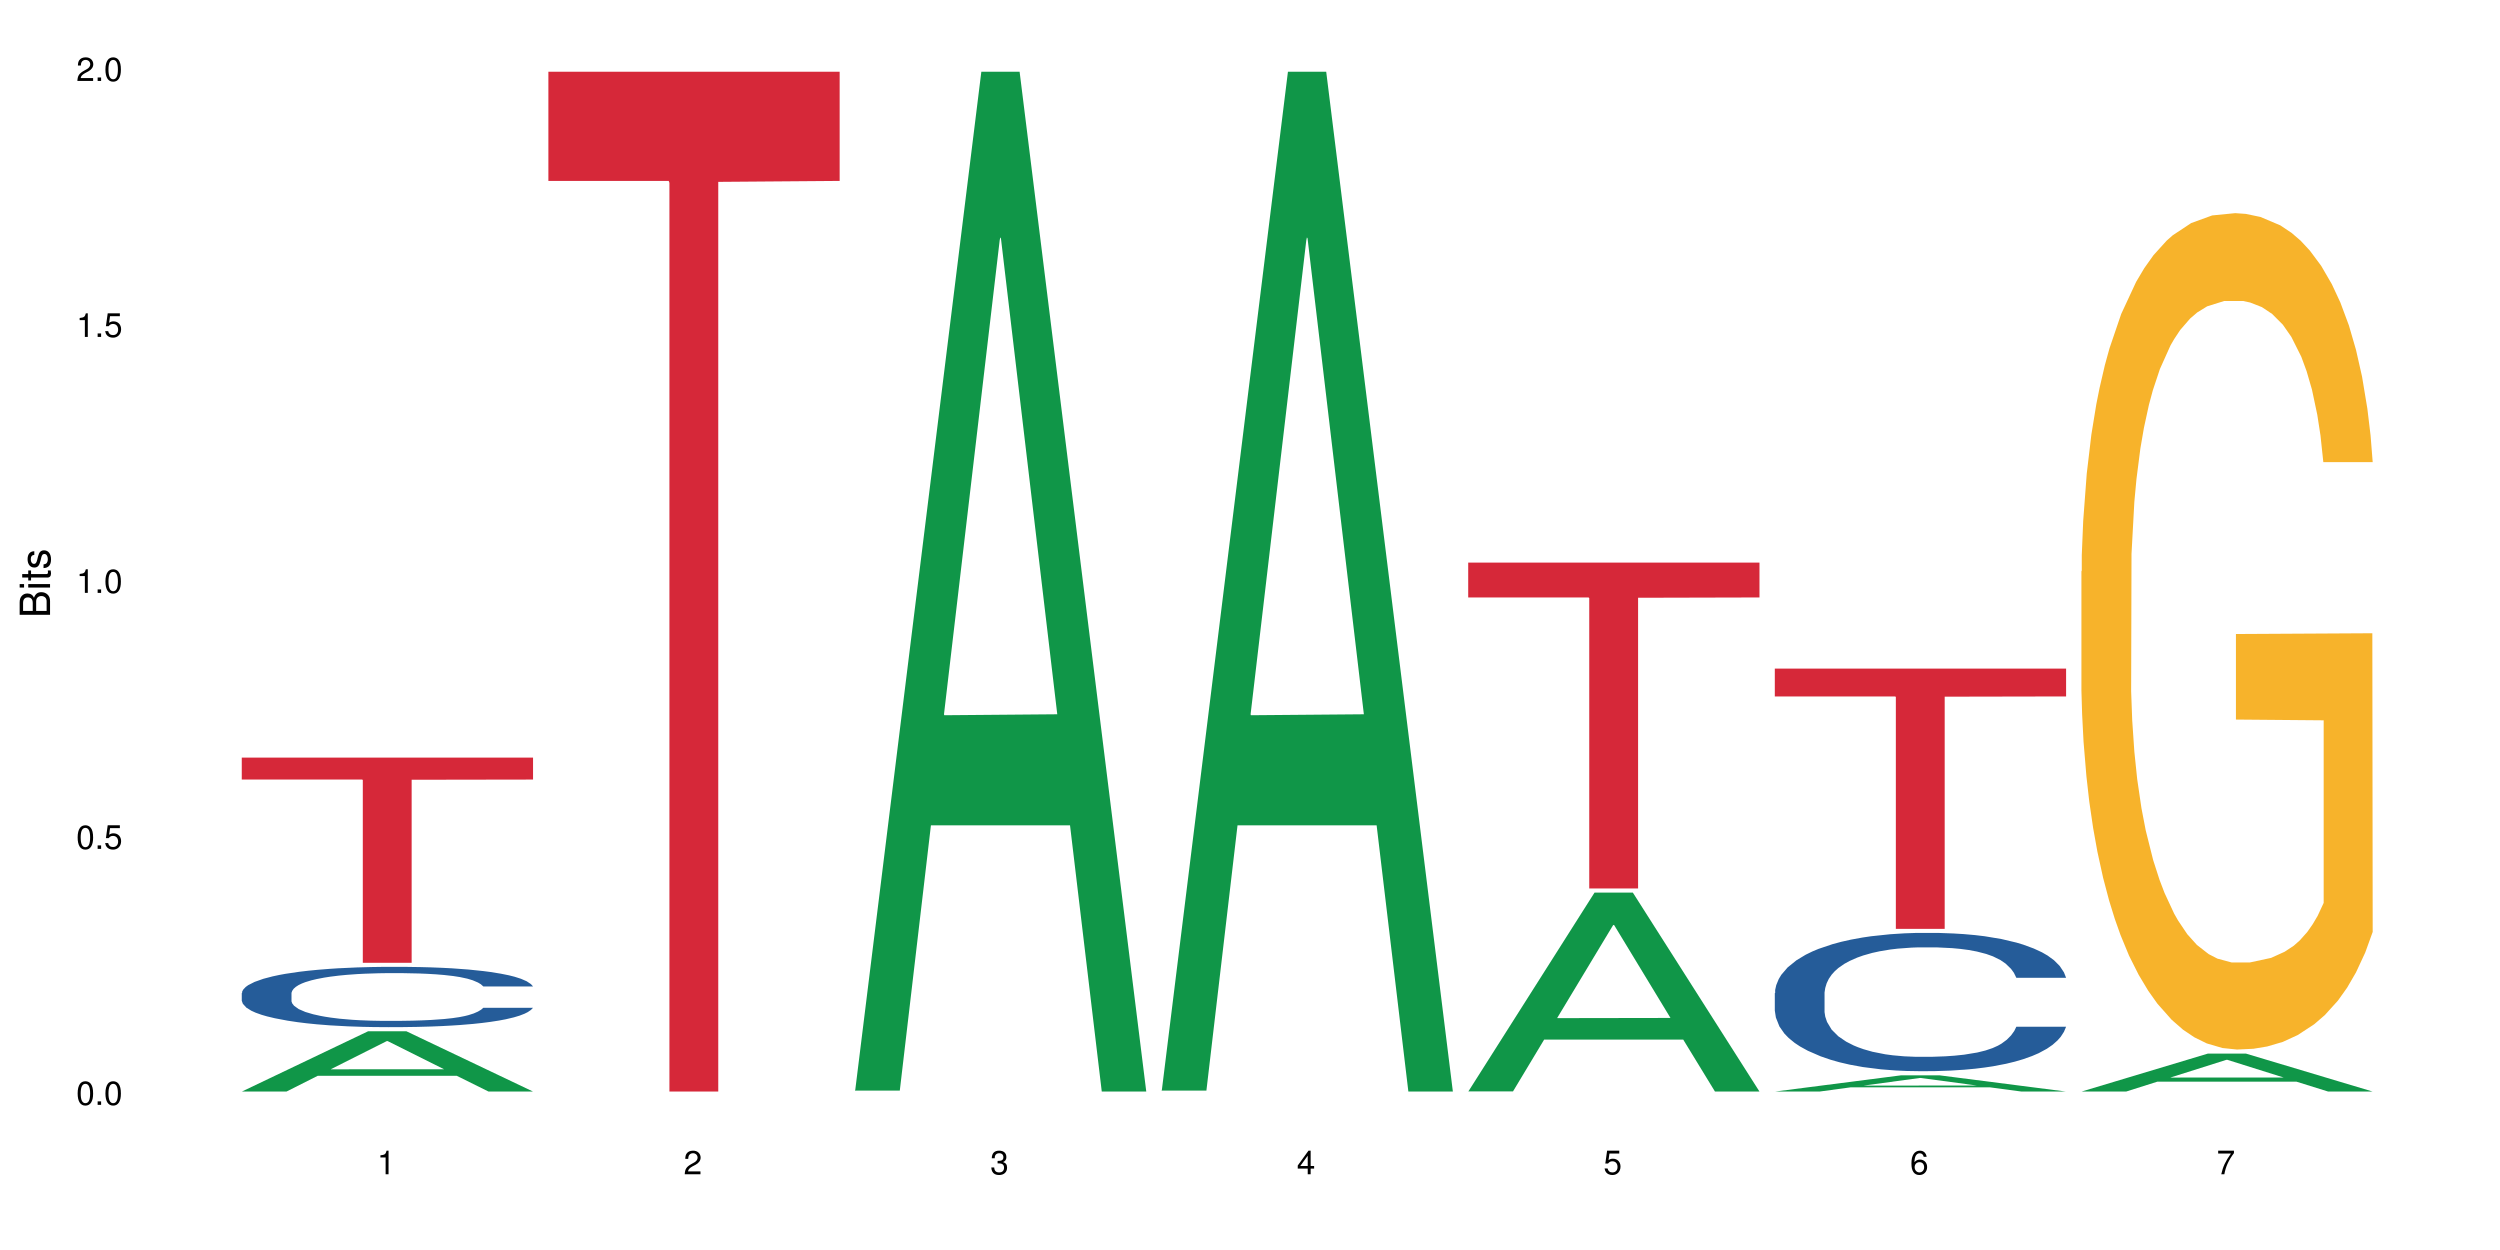 <?xml version="1.0" encoding="UTF-8"?>
<svg xmlns="http://www.w3.org/2000/svg" xmlns:xlink="http://www.w3.org/1999/xlink" width="720pt" height="360pt" viewBox="0 0 720 360" version="1.1">
<defs>
<g>
<symbol overflow="visible" id="glyph0-0">
<path style="stroke:none;" d=""/>
</symbol>
<symbol overflow="visible" id="glyph0-1">
<path style="stroke:none;" d="M 2.641 -6.797 C 2 -6.797 1.422 -6.531 1.078 -6.047 C 0.641 -5.453 0.406 -4.547 0.406 -3.297 C 0.406 -1 1.188 0.219 2.641 0.219 C 4.078 0.219 4.859 -1 4.859 -3.234 C 4.859 -4.562 4.656 -5.438 4.203 -6.047 C 3.844 -6.531 3.281 -6.797 2.641 -6.797 Z M 2.641 -6.047 C 3.547 -6.047 4 -5.125 4 -3.312 C 4 -1.375 3.562 -0.484 2.625 -0.484 C 1.734 -0.484 1.281 -1.422 1.281 -3.281 C 1.281 -5.141 1.734 -6.047 2.641 -6.047 Z M 2.641 -6.047 "/>
</symbol>
<symbol overflow="visible" id="glyph0-2">
<path style="stroke:none;" d="M 1.828 -1 L 0.828 -1 L 0.828 0 L 1.828 0 Z M 1.828 -1 "/>
</symbol>
<symbol overflow="visible" id="glyph0-3">
<path style="stroke:none;" d="M 4.562 -6.797 L 1.062 -6.797 L 0.547 -3.094 L 1.328 -3.094 C 1.719 -3.562 2.047 -3.734 2.578 -3.734 C 3.484 -3.734 4.062 -3.109 4.062 -2.094 C 4.062 -1.125 3.484 -0.531 2.578 -0.531 C 1.828 -0.531 1.375 -0.906 1.188 -1.672 L 0.328 -1.672 C 0.453 -1.109 0.547 -0.844 0.75 -0.594 C 1.125 -0.078 1.828 0.219 2.594 0.219 C 3.969 0.219 4.922 -0.781 4.922 -2.219 C 4.922 -3.562 4.031 -4.484 2.719 -4.484 C 2.25 -4.484 1.859 -4.359 1.469 -4.062 L 1.734 -5.969 L 4.562 -5.969 Z M 4.562 -6.797 "/>
</symbol>
<symbol overflow="visible" id="glyph0-4">
<path style="stroke:none;" d="M 2.484 -4.844 L 2.484 0 L 3.328 0 L 3.328 -6.797 L 2.766 -6.797 C 2.469 -5.75 2.281 -5.609 0.984 -5.453 L 0.984 -4.844 Z M 2.484 -4.844 "/>
</symbol>
<symbol overflow="visible" id="glyph0-5">
<path style="stroke:none;" d="M 4.859 -0.828 L 1.281 -0.828 C 1.359 -1.391 1.672 -1.75 2.5 -2.234 L 3.469 -2.75 C 4.406 -3.266 4.906 -3.969 4.906 -4.812 C 4.906 -5.375 4.672 -5.906 4.266 -6.266 C 3.859 -6.625 3.375 -6.797 2.719 -6.797 C 1.859 -6.797 1.219 -6.5 0.844 -5.922 C 0.609 -5.562 0.5 -5.125 0.484 -4.438 L 1.328 -4.438 C 1.359 -4.906 1.406 -5.188 1.531 -5.406 C 1.75 -5.812 2.188 -6.062 2.703 -6.062 C 3.469 -6.062 4.031 -5.516 4.031 -4.781 C 4.031 -4.25 3.719 -3.797 3.125 -3.438 L 2.234 -2.938 C 0.812 -2.141 0.406 -1.5 0.328 0 L 4.859 0 Z M 4.859 -0.828 "/>
</symbol>
<symbol overflow="visible" id="glyph0-6">
<path style="stroke:none;" d="M 2.125 -3.125 L 2.578 -3.125 C 3.516 -3.125 3.984 -2.703 3.984 -1.891 C 3.984 -1.031 3.469 -0.531 2.578 -0.531 C 1.656 -0.531 1.203 -0.984 1.156 -1.969 L 0.312 -1.969 C 0.344 -1.422 0.438 -1.078 0.609 -0.766 C 0.953 -0.109 1.625 0.219 2.547 0.219 C 3.953 0.219 4.859 -0.609 4.859 -1.906 C 4.859 -2.766 4.516 -3.25 3.703 -3.516 C 4.344 -3.766 4.656 -4.25 4.656 -4.938 C 4.656 -6.109 3.875 -6.797 2.578 -6.797 C 1.203 -6.797 0.484 -6.047 0.453 -4.609 L 1.297 -4.609 C 1.312 -5.016 1.344 -5.25 1.453 -5.453 C 1.641 -5.828 2.062 -6.062 2.594 -6.062 C 3.344 -6.062 3.797 -5.625 3.797 -4.906 C 3.797 -4.422 3.609 -4.141 3.25 -3.984 C 3.016 -3.891 2.719 -3.844 2.125 -3.844 Z M 2.125 -3.125 "/>
</symbol>
<symbol overflow="visible" id="glyph0-7">
<path style="stroke:none;" d="M 3.141 -1.625 L 3.141 0 L 3.984 0 L 3.984 -1.625 L 4.984 -1.625 L 4.984 -2.391 L 3.984 -2.391 L 3.984 -6.797 L 3.359 -6.797 L 0.266 -2.516 L 0.266 -1.625 Z M 3.141 -2.391 L 1 -2.391 L 3.141 -5.359 Z M 3.141 -2.391 "/>
</symbol>
<symbol overflow="visible" id="glyph0-8">
<path style="stroke:none;" d="M 4.781 -5.031 C 4.609 -6.141 3.891 -6.797 2.844 -6.797 C 2.094 -6.797 1.422 -6.438 1.031 -5.828 C 0.609 -5.172 0.406 -4.344 0.406 -3.094 C 0.406 -1.953 0.578 -1.234 0.984 -0.625 C 1.359 -0.078 1.953 0.219 2.703 0.219 C 3.984 0.219 4.922 -0.734 4.922 -2.078 C 4.922 -3.344 4.062 -4.234 2.844 -4.234 C 2.172 -4.234 1.641 -3.969 1.281 -3.469 C 1.281 -5.125 1.828 -6.047 2.797 -6.047 C 3.391 -6.047 3.797 -5.672 3.938 -5.031 Z M 2.734 -3.484 C 3.547 -3.484 4.062 -2.922 4.062 -2 C 4.062 -1.156 3.484 -0.531 2.703 -0.531 C 1.922 -0.531 1.328 -1.188 1.328 -2.047 C 1.328 -2.891 1.906 -3.484 2.734 -3.484 Z M 2.734 -3.484 "/>
</symbol>
<symbol overflow="visible" id="glyph0-9">
<path style="stroke:none;" d="M 4.984 -6.797 L 0.438 -6.797 L 0.438 -5.969 L 4.109 -5.969 C 2.5 -3.656 1.828 -2.234 1.328 0 L 2.219 0 C 2.594 -2.172 3.453 -4.047 4.984 -6.094 Z M 4.984 -6.797 "/>
</symbol>
<symbol overflow="visible" id="glyph1-0">
<path style="stroke:none;" d=""/>
</symbol>
<symbol overflow="visible" id="glyph1-1">
<path style="stroke:none;" d="M 0 -0.953 L 0 -4.891 C 0 -5.719 -0.234 -6.344 -0.734 -6.797 C -1.188 -7.234 -1.812 -7.469 -2.5 -7.469 C -3.547 -7.469 -4.188 -7 -4.625 -5.875 C -4.984 -6.672 -5.641 -7.094 -6.531 -7.094 C -7.156 -7.094 -7.734 -6.859 -8.141 -6.391 C -8.562 -5.938 -8.75 -5.344 -8.75 -4.5 L -8.75 -0.953 Z M -4.984 -2.062 L -7.766 -2.062 L -7.766 -4.219 C -7.766 -4.844 -7.688 -5.203 -7.453 -5.5 C -7.219 -5.812 -6.859 -5.969 -6.375 -5.969 C -5.906 -5.969 -5.531 -5.812 -5.297 -5.5 C -5.062 -5.203 -4.984 -4.844 -4.984 -4.219 Z M -0.984 -2.062 L -4 -2.062 L -4 -4.781 C -4 -5.328 -3.859 -5.688 -3.578 -5.953 C -3.297 -6.219 -2.922 -6.359 -2.484 -6.359 C -2.062 -6.359 -1.688 -6.219 -1.406 -5.953 C -1.109 -5.688 -0.984 -5.328 -0.984 -4.781 Z M -0.984 -2.062 "/>
</symbol>
<symbol overflow="visible" id="glyph1-2">
<path style="stroke:none;" d="M -6.281 -1.797 L -6.281 -0.797 L 0 -0.797 L 0 -1.797 Z M -8.75 -1.797 L -8.75 -0.797 L -7.484 -0.797 L -7.484 -1.797 Z M -8.75 -1.797 "/>
</symbol>
<symbol overflow="visible" id="glyph1-3">
<path style="stroke:none;" d="M -6.281 -3.047 L -6.281 -2.016 L -8.016 -2.016 L -8.016 -1.016 L -6.281 -1.016 L -6.281 -0.172 L -5.469 -0.172 L -5.469 -1.016 L -0.719 -1.016 C -0.078 -1.016 0.281 -1.453 0.281 -2.234 C 0.281 -2.469 0.25 -2.719 0.188 -3.047 L -0.641 -3.047 C -0.609 -2.922 -0.594 -2.766 -0.594 -2.562 C -0.594 -2.141 -0.719 -2.016 -1.156 -2.016 L -5.469 -2.016 L -5.469 -3.047 Z M -6.281 -3.047 "/>
</symbol>
<symbol overflow="visible" id="glyph1-4">
<path style="stroke:none;" d="M -4.531 -5.25 C -5.766 -5.25 -6.469 -4.422 -6.469 -2.969 C -6.469 -1.516 -5.719 -0.562 -4.547 -0.562 C -3.562 -0.562 -3.094 -1.062 -2.734 -2.562 L -2.516 -3.484 C -2.344 -4.188 -2.094 -4.469 -1.625 -4.469 C -1.047 -4.469 -0.641 -3.875 -0.641 -3 C -0.641 -2.453 -0.797 -2 -1.062 -1.75 C -1.25 -1.594 -1.422 -1.531 -1.875 -1.469 L -1.875 -0.406 C -0.422 -0.453 0.281 -1.266 0.281 -2.922 C 0.281 -4.5 -0.5 -5.516 -1.719 -5.516 C -2.656 -5.516 -3.172 -4.984 -3.469 -3.734 L -3.703 -2.766 C -3.891 -1.953 -4.156 -1.609 -4.594 -1.609 C -5.172 -1.609 -5.547 -2.125 -5.547 -2.938 C -5.547 -3.75 -5.203 -4.172 -4.531 -4.203 Z M -4.531 -5.25 "/>
</symbol>
</g>
</defs>
<g id="surface9066">
<rect x="0" y="0" width="720" height="360" style="fill:rgb(100%,100%,100%);fill-opacity:1;stroke:none;"/>
<path style=" stroke:none;fill-rule:nonzero;fill:rgb(6.275%,58.824%,28.235%);fill-opacity:1;" d="M 69.629 314.355 L 69.719 314.34 L 106.016 297.004 L 117.039 297.004 L 153.516 314.371 L 140.703 314.371 L 131.559 309.836 L 91.496 309.836 L 82.535 314.355 L 69.629 314.355 L 95.352 307.961 L 127.887 307.945 L 111.664 299.844 L 111.484 299.824 L 111.305 299.875 L 95.262 307.945 L 95.352 307.961 Z M 69.629 314.355 "/>
<path style=" stroke:none;fill-rule:nonzero;fill:rgb(14.51%,36.078%,60%);fill-opacity:1;" d="M 69.629 286.016 L 69.73 286 L 69.73 285.617 L 70.039 285.016 L 70.754 284.254 L 71.473 283.73 L 73.312 282.793 L 75.871 281.887 L 78.531 281.191 L 80.473 280.777 L 82.211 280.461 L 86.203 279.871 L 88.762 279.57 L 91.523 279.301 L 94.898 279.031 L 97.352 278.871 L 102.879 278.617 L 106.969 278.508 L 110.141 278.461 L 116.996 278.461 L 121.086 278.523 L 124.055 278.602 L 127.328 278.73 L 130.09 278.871 L 134.898 279.223 L 139.195 279.668 L 141.141 279.922 L 144.207 280.414 L 146.562 280.887 L 148.199 281.301 L 150.039 281.887 L 151.676 282.602 L 152.902 283.414 L 153.516 284.094 L 139.195 284.094 L 138.48 283.461 L 137.66 282.969 L 136.125 282.316 L 134.59 281.855 L 132.441 281.395 L 130.5 281.094 L 127.84 280.793 L 125.488 280.602 L 123.031 280.461 L 120.68 280.363 L 116.176 280.27 L 110.961 280.27 L 109.016 280.301 L 105.027 280.43 L 102.879 280.539 L 99.809 280.762 L 97.66 280.969 L 95.102 281.285 L 93.363 281.555 L 91.215 281.969 L 89.68 282.332 L 87.941 282.855 L 86.918 283.254 L 85.996 283.699 L 85.18 284.223 L 84.566 284.777 L 84.156 285.363 L 83.953 285.938 L 83.953 288.398 L 84.156 288.969 L 84.668 289.637 L 85.996 290.602 L 87.941 291.445 L 90.191 292.109 L 92.34 292.586 L 93.566 292.809 L 95.203 293.062 L 97.762 293.383 L 101.445 293.699 L 103.594 293.824 L 106.867 293.953 L 110.242 294.016 L 114.746 294.016 L 118.734 293.953 L 121.395 293.871 L 124.156 293.746 L 127.941 293.477 L 130.293 293.223 L 132.34 292.922 L 133.875 292.617 L 134.898 292.363 L 136.434 291.871 L 137.66 291.332 L 138.582 290.777 L 139.195 290.238 L 153.516 290.238 L 152.902 290.871 L 151.984 291.492 L 151.062 291.953 L 149.629 292.508 L 147.992 293 L 145.641 293.555 L 143.695 293.922 L 141.141 294.316 L 138.785 294.617 L 136.227 294.891 L 132.441 295.207 L 129.988 295.363 L 127.328 295.508 L 124.156 295.637 L 120.168 295.746 L 115.871 295.809 L 111.879 295.824 L 107.582 295.793 L 104.414 295.73 L 100.219 295.586 L 95 295.301 L 91.215 295 L 88.25 294.699 L 85.691 294.383 L 82.828 293.953 L 79.145 293.254 L 76.895 292.715 L 75.359 292.27 L 73.621 291.652 L 72.391 291.094 L 70.961 290.207 L 69.938 289.078 L 69.629 288.207 Z M 69.629 286.016 "/>
<path style=" stroke:none;fill-rule:nonzero;fill:rgb(83.922%,15.686%,22.353%);fill-opacity:1;" d="M 69.629 218.188 L 153.516 218.188 L 153.516 224.512 L 118.555 224.57 L 118.555 277.281 L 104.488 277.281 L 104.488 224.625 L 104.285 224.512 L 69.629 224.512 Z M 69.629 218.188 "/>
<path style=" stroke:none;fill-rule:nonzero;fill:rgb(83.922%,15.686%,22.353%);fill-opacity:1;" d="M 157.934 20.664 L 241.82 20.664 L 241.82 52.102 L 206.859 52.379 L 206.859 314.371 L 192.793 314.371 L 192.793 52.652 L 192.59 52.102 L 157.934 52.102 Z M 157.934 20.664 "/>
<path style=" stroke:none;fill-rule:nonzero;fill:rgb(6.275%,58.824%,28.235%);fill-opacity:1;" d="M 246.234 314.094 L 246.324 313.82 L 282.625 20.664 L 293.648 20.664 L 330.125 314.371 L 317.309 314.371 L 308.168 237.703 L 268.105 237.703 L 259.141 314.094 L 246.234 314.094 L 271.957 205.988 L 304.492 205.711 L 288.27 68.648 L 288.09 68.375 L 287.91 69.199 L 271.867 205.711 L 271.957 205.988 Z M 246.234 314.094 "/>
<path style=" stroke:none;fill-rule:nonzero;fill:rgb(6.275%,58.824%,28.235%);fill-opacity:1;" d="M 334.539 314.094 L 334.629 313.82 L 370.926 20.664 L 381.949 20.664 L 418.426 314.371 L 405.609 314.371 L 396.469 237.703 L 356.406 237.703 L 347.445 314.094 L 334.539 314.094 L 360.262 205.988 L 392.793 205.711 L 376.574 68.648 L 376.395 68.375 L 376.215 69.199 L 360.172 205.711 L 360.262 205.988 Z M 334.539 314.094 "/>
<path style=" stroke:none;fill-rule:nonzero;fill:rgb(6.275%,58.824%,28.235%);fill-opacity:1;" d="M 422.844 314.316 L 422.934 314.262 L 459.23 257.062 L 470.254 257.062 L 506.73 314.371 L 493.914 314.371 L 484.773 299.41 L 444.711 299.41 L 435.75 314.316 L 422.844 314.316 L 448.566 293.223 L 481.098 293.168 L 464.875 266.426 L 464.695 266.371 L 464.52 266.531 L 448.477 293.168 L 448.566 293.223 Z M 422.844 314.316 "/>
<path style=" stroke:none;fill-rule:nonzero;fill:rgb(83.922%,15.686%,22.353%);fill-opacity:1;" d="M 422.844 162.02 L 506.73 162.02 L 506.73 172.066 L 471.77 172.156 L 471.77 255.883 L 457.703 255.883 L 457.703 172.242 L 457.5 172.066 L 422.844 172.066 Z M 422.844 162.02 "/>
<path style=" stroke:none;fill-rule:nonzero;fill:rgb(6.275%,58.824%,28.235%);fill-opacity:1;" d="M 511.145 314.367 L 511.234 314.363 L 547.531 309.691 L 558.559 309.691 L 595.035 314.371 L 582.219 314.371 L 573.074 313.148 L 533.016 313.148 L 524.051 314.367 L 511.145 314.367 L 536.867 312.645 L 569.402 312.641 L 553.18 310.457 L 553 310.453 L 552.82 310.465 L 536.777 312.641 L 536.867 312.645 Z M 511.145 314.367 "/>
<path style=" stroke:none;fill-rule:nonzero;fill:rgb(14.51%,36.078%,60%);fill-opacity:1;" d="M 511.145 286.02 L 511.246 285.984 L 511.246 285.109 L 511.555 283.727 L 512.27 281.98 L 512.988 280.777 L 514.828 278.629 L 517.387 276.555 L 520.047 274.953 L 521.988 274.008 L 523.73 273.281 L 527.719 271.934 L 530.277 271.242 L 533.039 270.621 L 536.414 270.004 L 538.871 269.641 L 544.395 269.059 L 548.484 268.801 L 551.656 268.691 L 558.512 268.691 L 562.605 268.84 L 565.57 269.02 L 568.844 269.312 L 571.605 269.641 L 576.414 270.441 L 580.711 271.461 L 582.656 272.043 L 585.723 273.172 L 588.078 274.262 L 589.715 275.207 L 591.555 276.555 L 593.191 278.191 L 594.422 280.051 L 595.035 281.613 L 580.711 281.613 L 579.996 280.16 L 579.176 279.031 L 577.641 277.539 L 576.109 276.484 L 573.961 275.426 L 572.016 274.734 L 569.355 274.043 L 567.004 273.605 L 564.547 273.281 L 562.195 273.062 L 557.691 272.844 L 552.477 272.844 L 550.531 272.914 L 546.543 273.207 L 544.395 273.461 L 541.324 273.973 L 539.176 274.445 L 536.617 275.172 L 534.879 275.789 L 532.73 276.738 L 531.195 277.574 L 529.457 278.777 L 528.434 279.688 L 527.516 280.703 L 526.695 281.906 L 526.082 283.18 L 525.672 284.527 L 525.469 285.836 L 525.469 291.48 L 525.672 292.789 L 526.184 294.316 L 527.516 296.539 L 529.457 298.469 L 531.707 299.996 L 533.855 301.09 L 535.086 301.598 L 536.723 302.18 L 539.277 302.906 L 542.961 303.637 L 545.109 303.926 L 548.383 304.219 L 551.762 304.363 L 556.262 304.363 L 560.25 304.219 L 562.91 304.035 L 565.672 303.746 L 569.457 303.125 L 571.812 302.543 L 573.855 301.852 L 575.391 301.16 L 576.414 300.578 L 577.949 299.449 L 579.176 298.211 L 580.098 296.938 L 580.711 295.699 L 595.035 295.699 L 594.422 297.156 L 593.5 298.578 L 592.578 299.633 L 591.145 300.906 L 589.508 302.035 L 587.156 303.309 L 585.211 304.145 L 582.656 305.055 L 580.301 305.746 L 577.746 306.367 L 573.961 307.094 L 571.504 307.457 L 568.844 307.785 L 565.672 308.078 L 561.684 308.332 L 557.387 308.477 L 553.398 308.512 L 549.102 308.441 L 545.93 308.297 L 541.734 307.969 L 536.516 307.312 L 532.73 306.621 L 529.766 305.93 L 527.207 305.203 L 524.344 304.219 L 520.66 302.617 L 518.41 301.379 L 516.875 300.359 L 515.137 298.941 L 513.906 297.668 L 512.477 295.629 L 511.453 293.043 L 511.145 291.043 Z M 511.145 286.02 "/>
<path style=" stroke:none;fill-rule:nonzero;fill:rgb(83.922%,15.686%,22.353%);fill-opacity:1;" d="M 511.145 192.551 L 595.035 192.551 L 595.035 200.574 L 560.07 200.645 L 560.07 267.512 L 546.004 267.512 L 546.004 200.715 L 545.801 200.574 L 511.145 200.574 Z M 511.145 192.551 "/>
<path style=" stroke:none;fill-rule:nonzero;fill:rgb(6.275%,58.824%,28.235%);fill-opacity:1;" d="M 599.449 314.359 L 599.539 314.352 L 635.836 303.445 L 646.859 303.445 L 683.336 314.371 L 670.52 314.371 L 661.379 311.52 L 621.316 311.52 L 612.355 314.359 L 599.449 314.359 L 625.172 310.34 L 657.703 310.328 L 641.484 305.23 L 641.305 305.223 L 641.125 305.254 L 625.082 310.328 L 625.172 310.34 Z M 599.449 314.359 "/>
<path style=" stroke:none;fill-rule:nonzero;fill:rgb(96.863%,70.196%,16.863%);fill-opacity:1;" d="M 599.449 164.559 L 599.551 164.34 L 599.551 159.938 L 599.961 150.039 L 600.984 136.402 L 602.312 125.18 L 603.746 116.383 L 604.668 111.762 L 606.199 105.164 L 607.531 100.324 L 610.906 90.426 L 615.203 81.184 L 617.555 77.227 L 620.215 73.484 L 624 69.305 L 625.742 67.766 L 631.059 64.246 L 637.098 62.047 L 643.746 61.387 L 646.816 61.605 L 651.008 62.484 L 656.738 64.906 L 660.012 67.105 L 662.57 69.305 L 665.23 72.164 L 668.504 76.566 L 671.57 81.844 L 674.027 87.125 L 676.484 93.723 L 678.527 100.762 L 680.27 108.461 L 681.801 117.703 L 682.723 125.402 L 683.336 133.102 L 669.117 133.102 L 668.297 125.402 L 667.379 119.461 L 665.844 112.203 L 664.309 106.922 L 662.773 102.742 L 659.91 97.023 L 657.453 93.504 L 654.387 90.426 L 651.418 88.445 L 648.043 87.125 L 645.996 86.684 L 640.574 86.684 L 635.664 88.223 L 632.801 89.984 L 630.754 91.742 L 627.891 95.043 L 626.148 97.684 L 625.125 99.441 L 622.059 106.262 L 620.012 112.422 L 618.887 116.602 L 617.453 123.203 L 616.43 129.141 L 615.305 137.941 L 614.691 144.539 L 613.875 159.5 L 613.77 199.094 L 614.078 207.453 L 614.691 216.473 L 615.512 224.395 L 616.738 232.754 L 617.965 239.133 L 620.113 247.711 L 621.957 253.43 L 623.387 257.172 L 626.148 263.109 L 627.273 265.09 L 629.934 269.051 L 632.695 272.129 L 636.074 274.77 L 638.629 276.09 L 642.723 277.191 L 647.941 277.191 L 654.078 275.871 L 657.965 274.109 L 660.625 272.352 L 662.363 270.809 L 664.512 268.391 L 666.047 266.191 L 667.48 263.77 L 669.219 260.031 L 669.219 207.453 L 643.949 207.234 L 643.949 182.598 L 683.234 182.375 L 683.336 268.391 L 681.188 274.328 L 678.527 280.051 L 675.973 284.449 L 673.312 288.188 L 669.527 292.367 L 666.457 295.008 L 661.75 298.09 L 657.453 300.066 L 652.953 301.387 L 648.965 302.047 L 644.258 302.27 L 640.062 301.828 L 635.562 300.508 L 631.98 298.746 L 628.707 296.547 L 625.434 293.688 L 621.34 289.07 L 618.684 285.328 L 615.918 280.711 L 613.156 275.211 L 610.703 269.27 L 609.066 264.652 L 607.43 259.371 L 605.688 252.77 L 604.051 245.293 L 602.824 238.473 L 601.699 230.773 L 600.883 223.516 L 600.062 213.613 L 599.652 205.695 L 599.449 198.875 Z M 599.449 164.559 "/>
<g style="fill:rgb(0%,0%,0%);fill-opacity:1;">
  <use xlink:href="#glyph0-1" x="21.957" y="318.198"/>
  <use xlink:href="#glyph0-2" x="27.291" y="318.198"/>
  <use xlink:href="#glyph0-1" x="29.958" y="318.198"/>
</g>
<g style="fill:rgb(0%,0%,0%);fill-opacity:1;">
  <use xlink:href="#glyph0-1" x="21.957" y="244.476"/>
  <use xlink:href="#glyph0-2" x="27.291" y="244.476"/>
  <use xlink:href="#glyph0-3" x="29.958" y="244.476"/>
</g>
<g style="fill:rgb(0%,0%,0%);fill-opacity:1;">
  <use xlink:href="#glyph0-4" x="21.957" y="170.753"/>
  <use xlink:href="#glyph0-2" x="27.291" y="170.753"/>
  <use xlink:href="#glyph0-1" x="29.958" y="170.753"/>
</g>
<g style="fill:rgb(0%,0%,0%);fill-opacity:1;">
  <use xlink:href="#glyph0-4" x="21.957" y="97.034"/>
  <use xlink:href="#glyph0-2" x="27.291" y="97.034"/>
  <use xlink:href="#glyph0-3" x="29.958" y="97.034"/>
</g>
<g style="fill:rgb(0%,0%,0%);fill-opacity:1;">
  <use xlink:href="#glyph0-5" x="21.957" y="23.312"/>
  <use xlink:href="#glyph0-2" x="27.291" y="23.312"/>
  <use xlink:href="#glyph0-1" x="29.958" y="23.312"/>
</g>
<g style="fill:rgb(0%,0%,0%);fill-opacity:1;">
  <use xlink:href="#glyph0-4" x="108.574" y="338.19"/>
</g>
<g style="fill:rgb(0%,0%,0%);fill-opacity:1;">
  <use xlink:href="#glyph0-5" x="196.875" y="338.19"/>
</g>
<g style="fill:rgb(0%,0%,0%);fill-opacity:1;">
  <use xlink:href="#glyph0-6" x="285.18" y="338.19"/>
</g>
<g style="fill:rgb(0%,0%,0%);fill-opacity:1;">
  <use xlink:href="#glyph0-7" x="373.484" y="338.19"/>
</g>
<g style="fill:rgb(0%,0%,0%);fill-opacity:1;">
  <use xlink:href="#glyph0-3" x="461.785" y="338.19"/>
</g>
<g style="fill:rgb(0%,0%,0%);fill-opacity:1;">
  <use xlink:href="#glyph0-8" x="550.09" y="338.19"/>
</g>
<g style="fill:rgb(0%,0%,0%);fill-opacity:1;">
  <use xlink:href="#glyph0-9" x="638.395" y="338.19"/>
</g>
<g style="fill:rgb(0%,0%,0%);fill-opacity:1;">
  <use xlink:href="#glyph1-1" x="14.412" y="178.016"/>
  <use xlink:href="#glyph1-2" x="14.412" y="170.012"/>
  <use xlink:href="#glyph1-3" x="14.412" y="167.348"/>
  <use xlink:href="#glyph1-4" x="14.412" y="164.012"/>
</g>
</g>
</svg>
